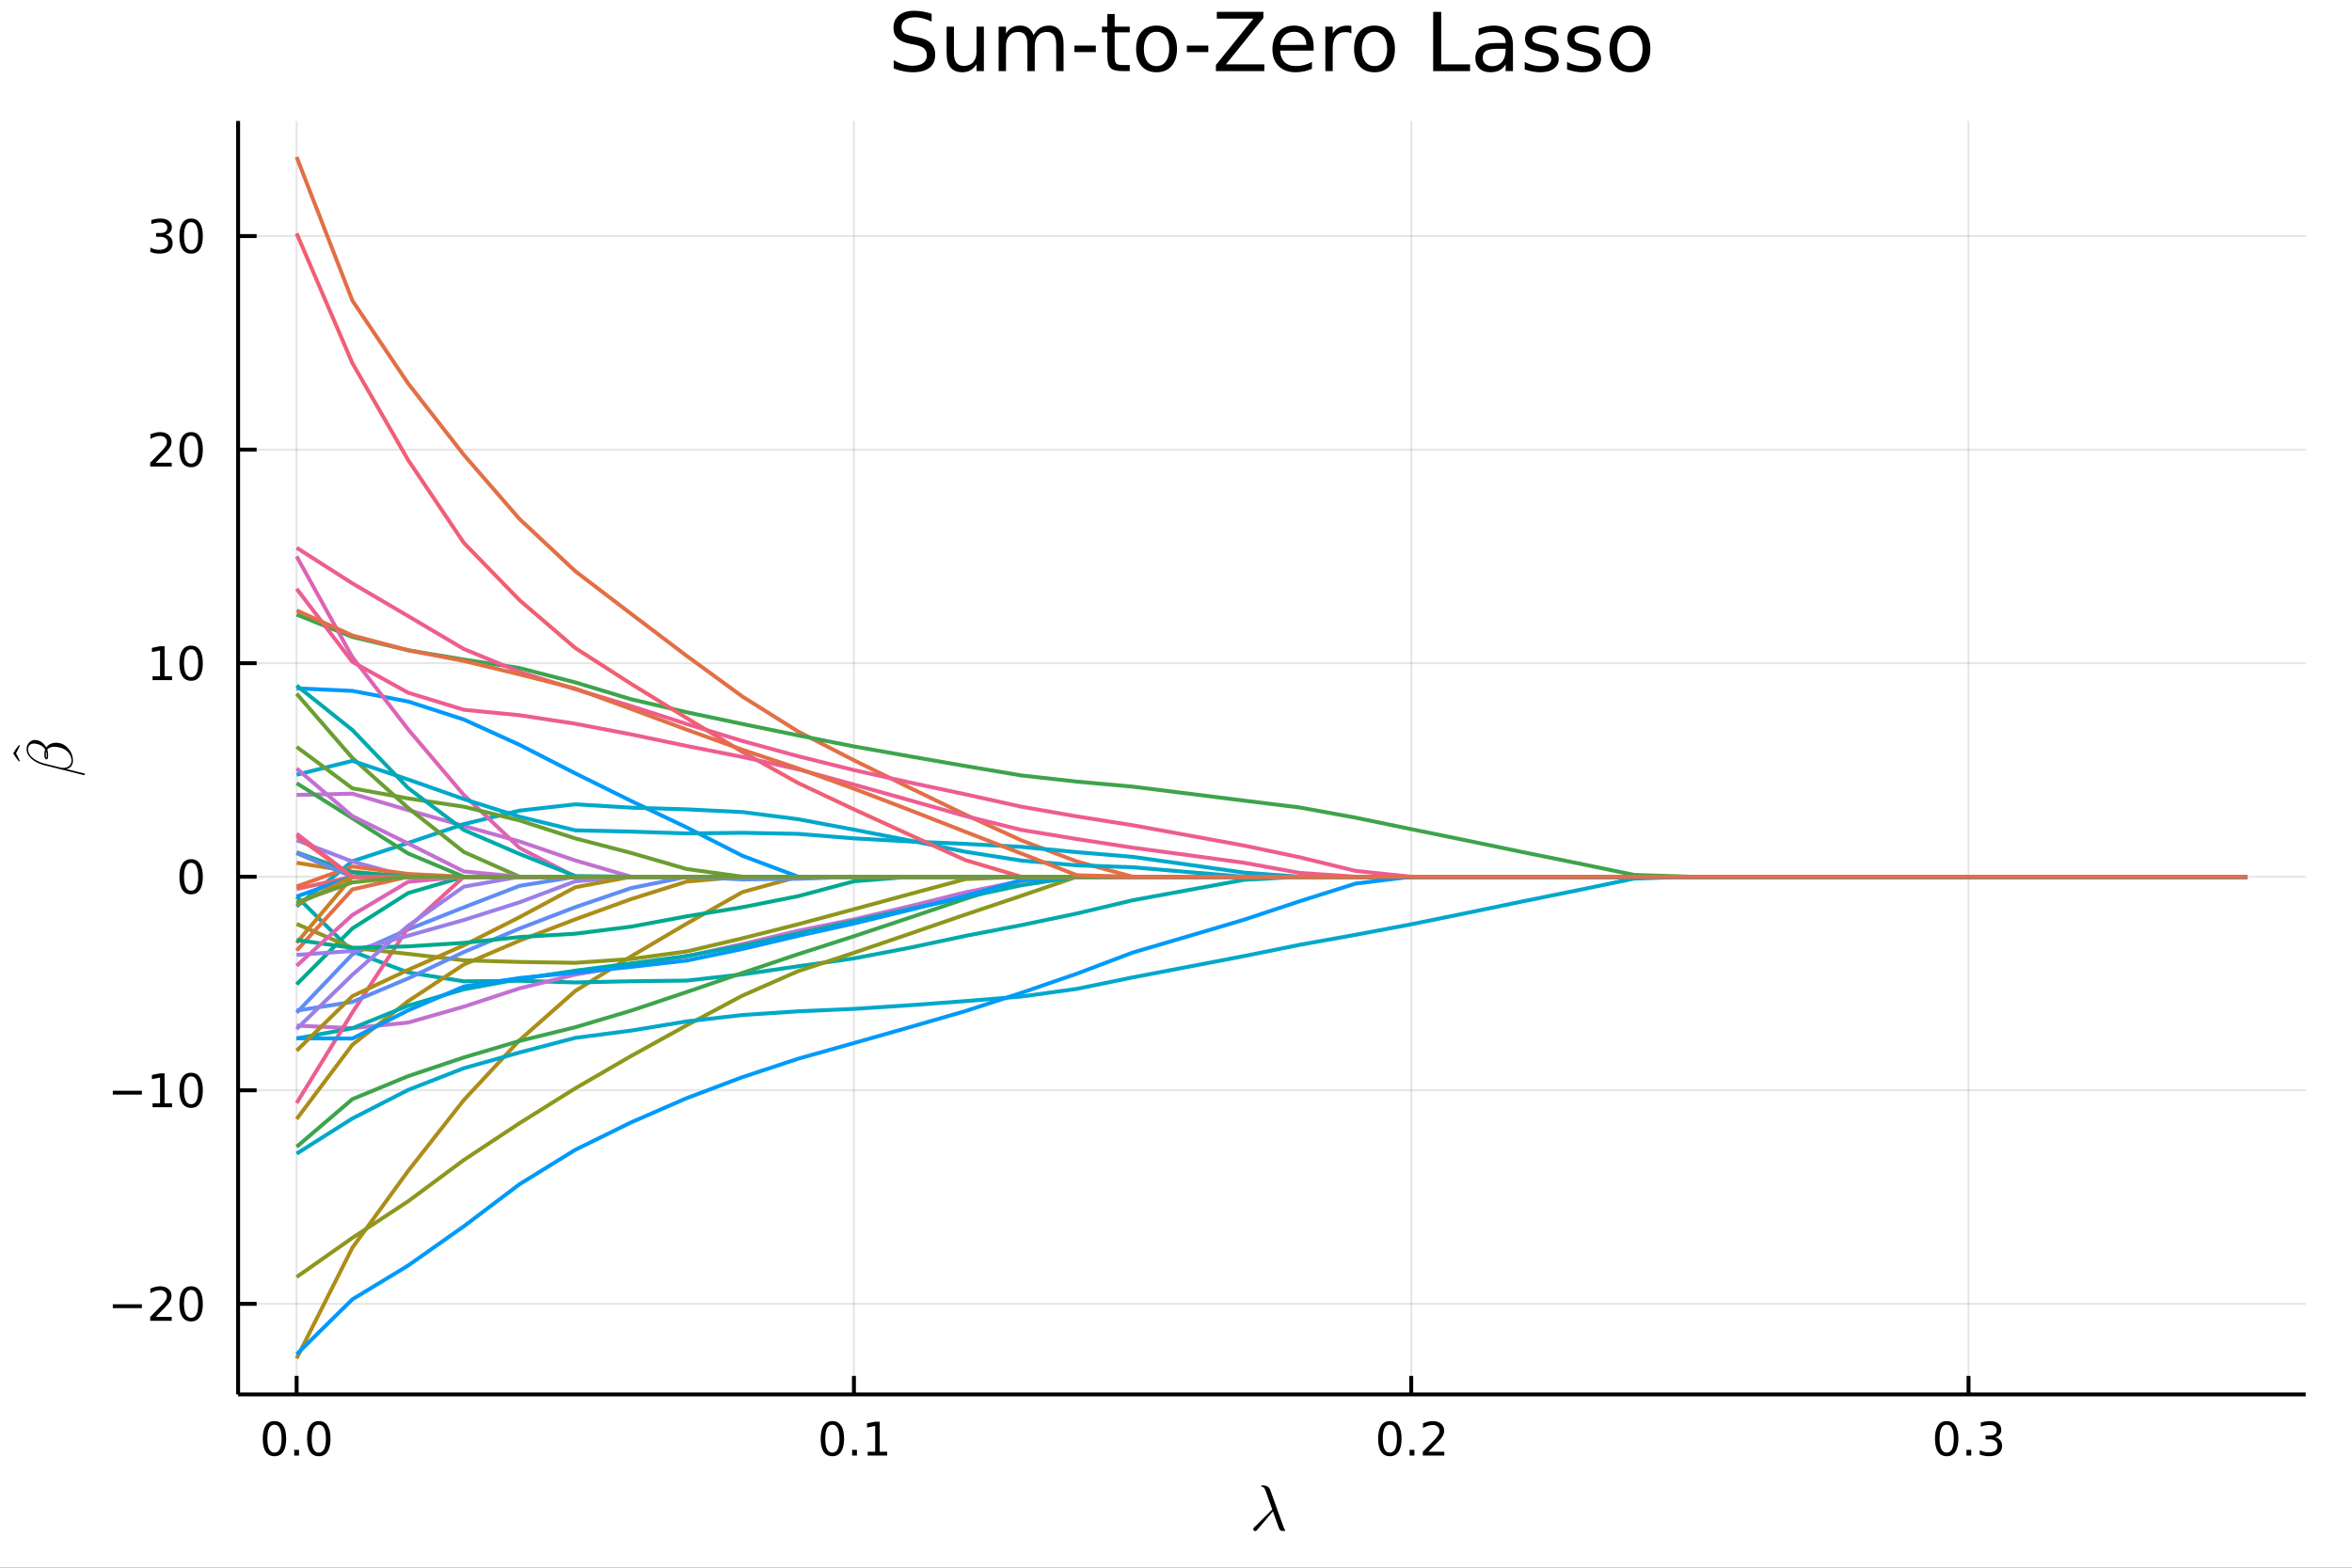 <?xml version="1.0" encoding="utf-8"?>
<svg xmlns="http://www.w3.org/2000/svg" xmlns:xlink="http://www.w3.org/1999/xlink" width="600" height="400" viewBox="0 0 2400 1600">
<rect x="0" y="0" width="2400" height="1600" fill="#333333" stroke="none"/>
<defs>
  <clipPath id="clip050">
    <rect x="0" y="0" width="2400" height="1600"/>
  </clipPath>
</defs>
<path clip-path="url(#clip050)" d="
M0 1600 L2400 1600 L2400 0 L0 0  Z
  " fill="#ffffff" fill-rule="evenodd" fill-opacity="1"/>
<defs>
  <clipPath id="clip051">
    <rect x="480" y="0" width="1681" height="1600"/>
  </clipPath>
</defs>
<path clip-path="url(#clip050)" d="
M242.973 1423.18 L2352.76 1423.18 L2352.76 123.472 L242.973 123.472  Z
  " fill="#ffffff" fill-rule="evenodd" fill-opacity="1"/>
<defs>
  <clipPath id="clip052">
    <rect x="242" y="123" width="2111" height="1301"/>
  </clipPath>
</defs>
<polyline clip-path="url(#clip052)" style="stroke:#000000; stroke-linecap:butt; stroke-linejoin:round; stroke-width:2; stroke-opacity:0.1; fill:none" points="
  302.683,1423.18 302.683,123.472 
  "/>
<polyline clip-path="url(#clip052)" style="stroke:#000000; stroke-linecap:butt; stroke-linejoin:round; stroke-width:2; stroke-opacity:0.1; fill:none" points="
  871.358,1423.18 871.358,123.472 
  "/>
<polyline clip-path="url(#clip052)" style="stroke:#000000; stroke-linecap:butt; stroke-linejoin:round; stroke-width:2; stroke-opacity:0.1; fill:none" points="
  1440.03,1423.18 1440.03,123.472 
  "/>
<polyline clip-path="url(#clip052)" style="stroke:#000000; stroke-linecap:butt; stroke-linejoin:round; stroke-width:2; stroke-opacity:0.1; fill:none" points="
  2008.71,1423.18 2008.71,123.472 
  "/>
<polyline clip-path="url(#clip050)" style="stroke:#000000; stroke-linecap:butt; stroke-linejoin:round; stroke-width:4; stroke-opacity:1; fill:none" points="
  242.973,1423.18 2352.76,1423.18 
  "/>
<polyline clip-path="url(#clip050)" style="stroke:#000000; stroke-linecap:butt; stroke-linejoin:round; stroke-width:4; stroke-opacity:1; fill:none" points="
  302.683,1423.18 302.683,1404.28 
  "/>
<polyline clip-path="url(#clip050)" style="stroke:#000000; stroke-linecap:butt; stroke-linejoin:round; stroke-width:4; stroke-opacity:1; fill:none" points="
  871.358,1423.18 871.358,1404.28 
  "/>
<polyline clip-path="url(#clip050)" style="stroke:#000000; stroke-linecap:butt; stroke-linejoin:round; stroke-width:4; stroke-opacity:1; fill:none" points="
  1440.03,1423.18 1440.03,1404.28 
  "/>
<polyline clip-path="url(#clip050)" style="stroke:#000000; stroke-linecap:butt; stroke-linejoin:round; stroke-width:4; stroke-opacity:1; fill:none" points="
  2008.71,1423.18 2008.71,1404.28 
  "/>
<path clip-path="url(#clip050)" d="M280.068 1454.1 Q276.457 1454.1 274.628 1457.66 Q272.822 1461.2 272.822 1468.33 Q272.822 1475.44 274.628 1479.01 Q276.457 1482.55 280.068 1482.55 Q283.702 1482.55 285.508 1479.01 Q287.336 1475.44 287.336 1468.33 Q287.336 1461.2 285.508 1457.66 Q283.702 1454.1 280.068 1454.1 M280.068 1450.39 Q285.878 1450.39 288.934 1455 Q292.012 1459.58 292.012 1468.33 Q292.012 1477.06 288.934 1481.67 Q285.878 1486.25 280.068 1486.25 Q274.258 1486.25 271.179 1481.67 Q268.123 1477.06 268.123 1468.33 Q268.123 1459.58 271.179 1455 Q274.258 1450.39 280.068 1450.39 Z" fill="#000000" fill-rule="evenodd" fill-opacity="1" /><path clip-path="url(#clip050)" d="M300.23 1479.7 L305.114 1479.7 L305.114 1485.58 L300.23 1485.58 L300.23 1479.7 Z" fill="#000000" fill-rule="evenodd" fill-opacity="1" /><path clip-path="url(#clip050)" d="M325.299 1454.1 Q321.688 1454.1 319.859 1457.66 Q318.054 1461.2 318.054 1468.33 Q318.054 1475.44 319.859 1479.01 Q321.688 1482.55 325.299 1482.55 Q328.933 1482.55 330.739 1479.01 Q332.568 1475.44 332.568 1468.33 Q332.568 1461.2 330.739 1457.66 Q328.933 1454.1 325.299 1454.1 M325.299 1450.39 Q331.109 1450.39 334.165 1455 Q337.243 1459.58 337.243 1468.33 Q337.243 1477.06 334.165 1481.67 Q331.109 1486.25 325.299 1486.25 Q319.489 1486.25 316.41 1481.67 Q313.355 1477.06 313.355 1468.33 Q313.355 1459.58 316.41 1455 Q319.489 1450.39 325.299 1450.39 Z" fill="#000000" fill-rule="evenodd" fill-opacity="1" /><path clip-path="url(#clip050)" d="M849.356 1454.1 Q845.745 1454.1 843.916 1457.66 Q842.111 1461.2 842.111 1468.33 Q842.111 1475.44 843.916 1479.01 Q845.745 1482.55 849.356 1482.55 Q852.99 1482.55 854.796 1479.01 Q856.624 1475.44 856.624 1468.33 Q856.624 1461.2 854.796 1457.66 Q852.99 1454.1 849.356 1454.1 M849.356 1450.39 Q855.166 1450.39 858.222 1455 Q861.3 1459.58 861.3 1468.33 Q861.3 1477.06 858.222 1481.67 Q855.166 1486.25 849.356 1486.25 Q843.546 1486.25 840.467 1481.67 Q837.412 1477.06 837.412 1468.33 Q837.412 1459.58 840.467 1455 Q843.546 1450.39 849.356 1450.39 Z" fill="#000000" fill-rule="evenodd" fill-opacity="1" /><path clip-path="url(#clip050)" d="M869.518 1479.7 L874.402 1479.7 L874.402 1485.58 L869.518 1485.58 L869.518 1479.7 Z" fill="#000000" fill-rule="evenodd" fill-opacity="1" /><path clip-path="url(#clip050)" d="M885.397 1481.64 L893.036 1481.64 L893.036 1455.28 L884.726 1456.95 L884.726 1452.69 L892.99 1451.02 L897.666 1451.02 L897.666 1481.64 L905.305 1481.64 L905.305 1485.58 L885.397 1485.58 L885.397 1481.64 Z" fill="#000000" fill-rule="evenodd" fill-opacity="1" /><path clip-path="url(#clip050)" d="M1418.22 1454.1 Q1414.6 1454.1 1412.78 1457.66 Q1410.97 1461.2 1410.97 1468.33 Q1410.97 1475.44 1412.78 1479.01 Q1414.6 1482.55 1418.22 1482.55 Q1421.85 1482.55 1423.66 1479.01 Q1425.48 1475.44 1425.48 1468.33 Q1425.48 1461.2 1423.66 1457.66 Q1421.85 1454.1 1418.22 1454.1 M1418.22 1450.39 Q1424.03 1450.39 1427.08 1455 Q1430.16 1459.58 1430.16 1468.33 Q1430.16 1477.06 1427.08 1481.67 Q1424.03 1486.25 1418.22 1486.25 Q1412.41 1486.25 1409.33 1481.67 Q1406.27 1477.06 1406.27 1468.33 Q1406.27 1459.58 1409.33 1455 Q1412.41 1450.39 1418.22 1450.39 Z" fill="#000000" fill-rule="evenodd" fill-opacity="1" /><path clip-path="url(#clip050)" d="M1438.38 1479.7 L1443.26 1479.7 L1443.26 1485.58 L1438.38 1485.58 L1438.38 1479.7 Z" fill="#000000" fill-rule="evenodd" fill-opacity="1" /><path clip-path="url(#clip050)" d="M1457.47 1481.64 L1473.79 1481.64 L1473.79 1485.58 L1451.85 1485.58 L1451.85 1481.64 Q1454.51 1478.89 1459.1 1474.26 Q1463.7 1469.61 1464.88 1468.27 Q1467.13 1465.74 1468.01 1464.01 Q1468.91 1462.25 1468.91 1460.56 Q1468.91 1457.8 1466.97 1456.07 Q1465.04 1454.33 1461.94 1454.33 Q1459.74 1454.33 1457.29 1455.09 Q1454.86 1455.86 1452.08 1457.41 L1452.08 1452.69 Q1454.91 1451.55 1457.36 1450.97 Q1459.81 1450.39 1461.85 1450.39 Q1467.22 1450.39 1470.41 1453.08 Q1473.61 1455.77 1473.61 1460.26 Q1473.61 1462.39 1472.8 1464.31 Q1472.01 1466.2 1469.91 1468.8 Q1469.33 1469.47 1466.22 1472.69 Q1463.12 1475.88 1457.47 1481.64 Z" fill="#000000" fill-rule="evenodd" fill-opacity="1" /><path clip-path="url(#clip050)" d="M1986.42 1454.1 Q1982.81 1454.1 1980.98 1457.66 Q1979.17 1461.2 1979.17 1468.33 Q1979.17 1475.44 1980.98 1479.01 Q1982.81 1482.55 1986.42 1482.55 Q1990.05 1482.55 1991.86 1479.01 Q1993.68 1475.44 1993.68 1468.33 Q1993.68 1461.2 1991.86 1457.66 Q1990.05 1454.1 1986.42 1454.1 M1986.42 1450.39 Q1992.23 1450.39 1995.28 1455 Q1998.36 1459.58 1998.36 1468.33 Q1998.36 1477.06 1995.28 1481.67 Q1992.23 1486.25 1986.42 1486.25 Q1980.61 1486.25 1977.53 1481.67 Q1974.47 1477.06 1974.47 1468.33 Q1974.47 1459.58 1977.53 1455 Q1980.61 1450.39 1986.42 1450.39 Z" fill="#000000" fill-rule="evenodd" fill-opacity="1" /><path clip-path="url(#clip050)" d="M2006.58 1479.7 L2011.46 1479.7 L2011.46 1485.58 L2006.58 1485.58 L2006.58 1479.7 Z" fill="#000000" fill-rule="evenodd" fill-opacity="1" /><path clip-path="url(#clip050)" d="M2035.81 1466.95 Q2039.17 1467.66 2041.05 1469.93 Q2042.94 1472.2 2042.94 1475.53 Q2042.94 1480.65 2039.43 1483.45 Q2035.91 1486.25 2029.43 1486.25 Q2027.25 1486.25 2024.93 1485.81 Q2022.64 1485.39 2020.19 1484.54 L2020.19 1480.02 Q2022.13 1481.16 2024.45 1481.74 Q2026.76 1482.32 2029.29 1482.32 Q2033.68 1482.32 2035.98 1480.58 Q2038.29 1478.84 2038.29 1475.53 Q2038.29 1472.48 2036.14 1470.77 Q2034.01 1469.03 2030.19 1469.03 L2026.16 1469.03 L2026.16 1465.19 L2030.37 1465.19 Q2033.82 1465.19 2035.65 1463.82 Q2037.48 1462.43 2037.48 1459.84 Q2037.48 1457.18 2035.58 1455.77 Q2033.71 1454.33 2030.19 1454.33 Q2028.27 1454.33 2026.07 1454.75 Q2023.87 1455.16 2021.23 1456.04 L2021.23 1451.88 Q2023.89 1451.14 2026.21 1450.77 Q2028.55 1450.39 2030.61 1450.39 Q2035.93 1450.39 2039.03 1452.83 Q2042.13 1455.23 2042.13 1459.35 Q2042.13 1462.22 2040.49 1464.21 Q2038.85 1466.18 2035.81 1466.95 Z" fill="#000000" fill-rule="evenodd" fill-opacity="1" /><path clip-path="url(#clip050)" d="M1311.46 1561.83 Q1311.46 1562.44 1310.75 1562.51 L1309.3 1562.51 Q1307.82 1562.51 1307.18 1562.28 Q1306.53 1562.06 1305.79 1561.03 Q1305.34 1560.38 1304.22 1557.39 Q1303.12 1554.36 1301.51 1549.79 Q1299.93 1545.21 1298.87 1542.51 L1282.99 1561.25 Q1281.9 1562.64 1280.8 1562.64 Q1280 1562.64 1279.42 1562.09 Q1278.84 1561.54 1278.84 1560.7 Q1278.84 1560.09 1279.06 1559.74 Q1279.32 1559.38 1280 1558.67 L1298.22 1540.61 L1291.82 1522.67 Q1290.59 1519.35 1289.88 1518.51 Q1289.21 1517.68 1287.53 1517.39 Q1286.92 1517.23 1286.92 1516.71 Q1286.92 1516 1288.11 1516 Q1294.49 1516 1296.16 1520.67 L1309.63 1558.19 Q1310.37 1560.35 1311.14 1561.25 Q1311.46 1561.67 1311.46 1561.83 Z" fill="#000000" fill-rule="evenodd" fill-opacity="1" /><polyline clip-path="url(#clip052)" style="stroke:#000000; stroke-linecap:butt; stroke-linejoin:round; stroke-width:2; stroke-opacity:0.1; fill:none" points="
  242.973,1330.72 2352.76,1330.72 
  "/>
<polyline clip-path="url(#clip052)" style="stroke:#000000; stroke-linecap:butt; stroke-linejoin:round; stroke-width:2; stroke-opacity:0.1; fill:none" points="
  242.973,1112.77 2352.76,1112.77 
  "/>
<polyline clip-path="url(#clip052)" style="stroke:#000000; stroke-linecap:butt; stroke-linejoin:round; stroke-width:2; stroke-opacity:0.1; fill:none" points="
  242.973,894.811 2352.76,894.811 
  "/>
<polyline clip-path="url(#clip052)" style="stroke:#000000; stroke-linecap:butt; stroke-linejoin:round; stroke-width:2; stroke-opacity:0.1; fill:none" points="
  242.973,676.855 2352.76,676.855 
  "/>
<polyline clip-path="url(#clip052)" style="stroke:#000000; stroke-linecap:butt; stroke-linejoin:round; stroke-width:2; stroke-opacity:0.1; fill:none" points="
  242.973,458.899 2352.76,458.899 
  "/>
<polyline clip-path="url(#clip052)" style="stroke:#000000; stroke-linecap:butt; stroke-linejoin:round; stroke-width:2; stroke-opacity:0.1; fill:none" points="
  242.973,240.942 2352.76,240.942 
  "/>
<polyline clip-path="url(#clip050)" style="stroke:#000000; stroke-linecap:butt; stroke-linejoin:round; stroke-width:4; stroke-opacity:1; fill:none" points="
  242.973,1423.18 242.973,123.472 
  "/>
<polyline clip-path="url(#clip050)" style="stroke:#000000; stroke-linecap:butt; stroke-linejoin:round; stroke-width:4; stroke-opacity:1; fill:none" points="
  242.973,1330.72 261.87,1330.72 
  "/>
<polyline clip-path="url(#clip050)" style="stroke:#000000; stroke-linecap:butt; stroke-linejoin:round; stroke-width:4; stroke-opacity:1; fill:none" points="
  242.973,1112.77 261.87,1112.77 
  "/>
<polyline clip-path="url(#clip050)" style="stroke:#000000; stroke-linecap:butt; stroke-linejoin:round; stroke-width:4; stroke-opacity:1; fill:none" points="
  242.973,894.811 261.87,894.811 
  "/>
<polyline clip-path="url(#clip050)" style="stroke:#000000; stroke-linecap:butt; stroke-linejoin:round; stroke-width:4; stroke-opacity:1; fill:none" points="
  242.973,676.855 261.87,676.855 
  "/>
<polyline clip-path="url(#clip050)" style="stroke:#000000; stroke-linecap:butt; stroke-linejoin:round; stroke-width:4; stroke-opacity:1; fill:none" points="
  242.973,458.899 261.87,458.899 
  "/>
<polyline clip-path="url(#clip050)" style="stroke:#000000; stroke-linecap:butt; stroke-linejoin:round; stroke-width:4; stroke-opacity:1; fill:none" points="
  242.973,240.942 261.87,240.942 
  "/>
<path clip-path="url(#clip050)" d="M115.098 1331.17 L144.774 1331.17 L144.774 1335.11 L115.098 1335.11 L115.098 1331.17 Z" fill="#000000" fill-rule="evenodd" fill-opacity="1" /><path clip-path="url(#clip050)" d="M158.894 1344.07 L175.213 1344.07 L175.213 1348 L153.269 1348 L153.269 1344.07 Q155.931 1341.31 160.514 1336.68 Q165.121 1332.03 166.302 1330.69 Q168.547 1328.17 169.426 1326.43 Q170.329 1324.67 170.329 1322.98 Q170.329 1320.23 168.385 1318.49 Q166.464 1316.75 163.362 1316.75 Q161.163 1316.75 158.709 1317.52 Q156.278 1318.28 153.501 1319.83 L153.501 1315.11 Q156.325 1313.98 158.778 1313.4 Q161.232 1312.82 163.269 1312.82 Q168.639 1312.82 171.834 1315.5 Q175.028 1318.19 175.028 1322.68 Q175.028 1324.81 174.218 1326.73 Q173.431 1328.63 171.325 1331.22 Q170.746 1331.89 167.644 1335.11 Q164.542 1338.3 158.894 1344.07 Z" fill="#000000" fill-rule="evenodd" fill-opacity="1" /><path clip-path="url(#clip050)" d="M195.028 1316.52 Q191.417 1316.52 189.588 1320.09 Q187.783 1323.63 187.783 1330.76 Q187.783 1337.86 189.588 1341.43 Q191.417 1344.97 195.028 1344.97 Q198.662 1344.97 200.468 1341.43 Q202.297 1337.86 202.297 1330.76 Q202.297 1323.63 200.468 1320.09 Q198.662 1316.52 195.028 1316.52 M195.028 1312.82 Q200.838 1312.82 203.894 1317.42 Q206.973 1322.01 206.973 1330.76 Q206.973 1339.48 203.894 1344.09 Q200.838 1348.67 195.028 1348.67 Q189.218 1348.67 186.139 1344.09 Q183.084 1339.48 183.084 1330.76 Q183.084 1322.01 186.139 1317.42 Q189.218 1312.82 195.028 1312.82 Z" fill="#000000" fill-rule="evenodd" fill-opacity="1" /><path clip-path="url(#clip050)" d="M115.098 1113.22 L144.774 1113.22 L144.774 1117.15 L115.098 1117.15 L115.098 1113.22 Z" fill="#000000" fill-rule="evenodd" fill-opacity="1" /><path clip-path="url(#clip050)" d="M155.677 1126.11 L163.315 1126.11 L163.315 1099.75 L155.005 1101.41 L155.005 1097.15 L163.269 1095.49 L167.945 1095.49 L167.945 1126.11 L175.584 1126.11 L175.584 1130.05 L155.677 1130.05 L155.677 1126.11 Z" fill="#000000" fill-rule="evenodd" fill-opacity="1" /><path clip-path="url(#clip050)" d="M195.028 1098.57 Q191.417 1098.57 189.588 1102.13 Q187.783 1105.67 187.783 1112.8 Q187.783 1119.91 189.588 1123.47 Q191.417 1127.01 195.028 1127.01 Q198.662 1127.01 200.468 1123.47 Q202.297 1119.91 202.297 1112.8 Q202.297 1105.67 200.468 1102.13 Q198.662 1098.57 195.028 1098.57 M195.028 1094.86 Q200.838 1094.86 203.894 1099.47 Q206.973 1104.05 206.973 1112.8 Q206.973 1121.53 203.894 1126.13 Q200.838 1130.72 195.028 1130.72 Q189.218 1130.72 186.139 1126.13 Q183.084 1121.53 183.084 1112.8 Q183.084 1104.05 186.139 1099.47 Q189.218 1094.86 195.028 1094.86 Z" fill="#000000" fill-rule="evenodd" fill-opacity="1" /><path clip-path="url(#clip050)" d="M195.028 880.609 Q191.417 880.609 189.588 884.174 Q187.783 887.716 187.783 894.845 Q187.783 901.952 189.588 905.517 Q191.417 909.058 195.028 909.058 Q198.662 909.058 200.468 905.517 Q202.297 901.952 202.297 894.845 Q202.297 887.716 200.468 884.174 Q198.662 880.609 195.028 880.609 M195.028 876.906 Q200.838 876.906 203.894 881.512 Q206.973 886.096 206.973 894.845 Q206.973 903.572 203.894 908.179 Q200.838 912.762 195.028 912.762 Q189.218 912.762 186.139 908.179 Q183.084 903.572 183.084 894.845 Q183.084 886.096 186.139 881.512 Q189.218 876.906 195.028 876.906 Z" fill="#000000" fill-rule="evenodd" fill-opacity="1" /><path clip-path="url(#clip050)" d="M155.677 690.199 L163.315 690.199 L163.315 663.834 L155.005 665.501 L155.005 661.241 L163.269 659.575 L167.945 659.575 L167.945 690.199 L175.584 690.199 L175.584 694.135 L155.677 694.135 L155.677 690.199 Z" fill="#000000" fill-rule="evenodd" fill-opacity="1" /><path clip-path="url(#clip050)" d="M195.028 662.653 Q191.417 662.653 189.588 666.218 Q187.783 669.76 187.783 676.889 Q187.783 683.996 189.588 687.561 Q191.417 691.102 195.028 691.102 Q198.662 691.102 200.468 687.561 Q202.297 683.996 202.297 676.889 Q202.297 669.76 200.468 666.218 Q198.662 662.653 195.028 662.653 M195.028 658.95 Q200.838 658.95 203.894 663.556 Q206.973 668.139 206.973 676.889 Q206.973 685.616 203.894 690.223 Q200.838 694.806 195.028 694.806 Q189.218 694.806 186.139 690.223 Q183.084 685.616 183.084 676.889 Q183.084 668.139 186.139 663.556 Q189.218 658.95 195.028 658.95 Z" fill="#000000" fill-rule="evenodd" fill-opacity="1" /><path clip-path="url(#clip050)" d="M158.894 472.243 L175.213 472.243 L175.213 476.179 L153.269 476.179 L153.269 472.243 Q155.931 469.489 160.514 464.859 Q165.121 460.206 166.302 458.864 Q168.547 456.341 169.426 454.605 Q170.329 452.845 170.329 451.156 Q170.329 448.401 168.385 446.665 Q166.464 444.929 163.362 444.929 Q161.163 444.929 158.709 445.693 Q156.278 446.456 153.501 448.007 L153.501 443.285 Q156.325 442.151 158.778 441.572 Q161.232 440.994 163.269 440.994 Q168.639 440.994 171.834 443.679 Q175.028 446.364 175.028 450.855 Q175.028 452.984 174.218 454.906 Q173.431 456.804 171.325 459.396 Q170.746 460.068 167.644 463.285 Q164.542 466.48 158.894 472.243 Z" fill="#000000" fill-rule="evenodd" fill-opacity="1" /><path clip-path="url(#clip050)" d="M195.028 444.697 Q191.417 444.697 189.588 448.262 Q187.783 451.804 187.783 458.933 Q187.783 466.04 189.588 469.605 Q191.417 473.146 195.028 473.146 Q198.662 473.146 200.468 469.605 Q202.297 466.04 202.297 458.933 Q202.297 451.804 200.468 448.262 Q198.662 444.697 195.028 444.697 M195.028 440.994 Q200.838 440.994 203.894 445.6 Q206.973 450.183 206.973 458.933 Q206.973 467.66 203.894 472.267 Q200.838 476.85 195.028 476.85 Q189.218 476.85 186.139 472.267 Q183.084 467.66 183.084 458.933 Q183.084 450.183 186.139 445.6 Q189.218 440.994 195.028 440.994 Z" fill="#000000" fill-rule="evenodd" fill-opacity="1" /><path clip-path="url(#clip050)" d="M169.033 239.588 Q172.389 240.306 174.264 242.574 Q176.163 244.843 176.163 248.176 Q176.163 253.292 172.644 256.093 Q169.126 258.894 162.644 258.894 Q160.468 258.894 158.153 258.454 Q155.862 258.037 153.408 257.181 L153.408 252.667 Q155.352 253.801 157.667 254.38 Q159.982 254.959 162.505 254.959 Q166.903 254.959 169.195 253.222 Q171.51 251.486 171.51 248.176 Q171.51 245.121 169.357 243.408 Q167.227 241.672 163.408 241.672 L159.38 241.672 L159.38 237.829 L163.593 237.829 Q167.042 237.829 168.871 236.463 Q170.7 235.074 170.7 232.482 Q170.7 229.82 168.801 228.408 Q166.927 226.973 163.408 226.973 Q161.487 226.973 159.288 227.389 Q157.089 227.806 154.45 228.686 L154.45 224.519 Q157.112 223.778 159.427 223.408 Q161.764 223.037 163.825 223.037 Q169.149 223.037 172.251 225.468 Q175.352 227.875 175.352 231.996 Q175.352 234.866 173.709 236.857 Q172.065 238.824 169.033 239.588 Z" fill="#000000" fill-rule="evenodd" fill-opacity="1" /><path clip-path="url(#clip050)" d="M195.028 226.741 Q191.417 226.741 189.588 230.306 Q187.783 233.848 187.783 240.977 Q187.783 248.084 189.588 251.648 Q191.417 255.19 195.028 255.19 Q198.662 255.19 200.468 251.648 Q202.297 248.084 202.297 240.977 Q202.297 233.848 200.468 230.306 Q198.662 226.741 195.028 226.741 M195.028 223.037 Q200.838 223.037 203.894 227.644 Q206.973 232.227 206.973 240.977 Q206.973 249.704 203.894 254.31 Q200.838 258.894 195.028 258.894 Q189.218 258.894 186.139 254.31 Q183.084 249.704 183.084 240.977 Q183.084 232.227 186.139 227.644 Q189.218 223.037 195.028 223.037 Z" fill="#000000" fill-rule="evenodd" fill-opacity="1" /><path clip-path="url(#clip050)" d="M19.349 760.419 L20.273 760.983 Q18.763 764.477 16.351 768.828 Q18.763 773.179 20.273 776.674 L19.349 777.215 Q16.035 773.405 13.487 768.828 Q16.057 764.207 19.349 760.419 Z" fill="#000000" fill-rule="evenodd" fill-opacity="1" /><path clip-path="url(#clip050)" d="M35.821 755.198 Q36.659 755.198 38.269 755.552 Q42.81 756.679 45.934 760.898 Q46.514 761.607 47.255 762.863 Q48.253 761.349 50.089 760.029 Q53.116 758.064 57.206 758.064 Q59.106 758.064 61.425 758.579 Q66.803 760.029 70.668 765.117 Q74.436 770.238 74.436 776.325 Q74.436 779.61 72.697 781.864 Q70.926 784.086 67.963 784.956 L86.03 789.433 Q86.481 789.529 86.481 790.109 L86.481 790.431 Q86.481 791.107 85.708 791.107 L45.129 780.93 Q42.391 780.254 39.815 779.159 Q37.239 778.064 34.92 776.55 Q32.601 775.004 30.894 773.233 Q29.155 771.462 28.156 769.272 Q27.126 767.082 27.126 764.763 Q27.126 759.9 30.443 757.13 Q32.794 755.198 35.821 755.198 M34.662 758.901 Q32.665 758.901 31.28 759.707 Q28.64 761.349 28.64 764.827 Q28.64 766.921 29.606 768.917 Q30.54 770.882 32.15 772.46 Q33.76 774.038 35.95 775.391 Q38.14 776.743 40.523 777.742 Q42.874 778.708 45.451 779.352 L61.425 783.313 Q63.132 783.7 64.646 783.7 Q68.253 783.7 70.604 781.703 Q72.955 779.706 72.955 776.26 Q72.955 771.687 69.541 767.758 Q66.481 764.344 61.103 762.927 Q57.721 762.122 55.37 762.122 Q52.794 762.122 50.797 763.056 Q49.187 763.732 48.221 765.053 Q49.09 767.5 49.09 769.98 Q49.09 771.172 49.058 771.816 Q49.026 772.428 48.897 773.33 Q48.768 774.199 48.414 774.618 Q48.06 775.004 47.512 775.004 Q47.19 775.004 47.061 774.94 Q46.546 774.811 46.192 774.392 Q45.837 773.974 45.676 773.491 Q45.483 773.008 45.387 772.202 Q45.29 771.365 45.29 770.818 Q45.258 770.27 45.258 769.336 Q45.258 767.146 46.127 764.924 Q45.676 764.087 44.871 763.185 Q42.198 760.318 37.947 759.352 Q36.369 758.901 34.662 758.901 M47.126 767.017 Q46.771 768.37 46.771 769.4 Q46.771 773.169 47.383 773.362 Q47.448 773.362 47.512 773.233 Q47.544 773.104 47.577 772.814 Q47.577 772.492 47.609 772.235 Q47.641 771.945 47.641 771.462 Q47.641 770.979 47.641 770.721 Q47.641 770.431 47.641 769.916 Q47.641 768.628 47.126 767.017 Z" fill="#000000" fill-rule="evenodd" fill-opacity="1" /><path clip-path="url(#clip050)" d="M950.641 14.081 L950.641 22.061 Q945.982 19.833 941.851 18.739 Q937.719 17.646 933.87 17.646 Q927.186 17.646 923.54 20.238 Q919.935 22.831 919.935 27.611 Q919.935 31.621 922.325 33.687 Q924.756 35.713 931.48 36.969 L936.422 37.981 Q945.577 39.723 949.912 44.139 Q954.287 48.514 954.287 55.886 Q954.287 64.677 948.372 69.214 Q942.499 73.751 931.116 73.751 Q926.822 73.751 921.961 72.778 Q917.14 71.806 911.955 69.902 L911.955 61.477 Q916.937 64.272 921.718 65.689 Q926.498 67.107 931.116 67.107 Q938.124 67.107 941.932 64.353 Q945.739 61.598 945.739 56.494 Q945.739 52.038 942.985 49.526 Q940.271 47.015 934.032 45.759 L929.05 44.787 Q919.895 42.964 915.803 39.075 Q911.712 35.186 911.712 28.259 Q911.712 20.238 917.343 15.62 Q923.014 11.002 932.939 11.002 Q937.192 11.002 941.607 11.772 Q946.023 12.542 950.641 14.081 Z" fill="#000000" fill-rule="evenodd" fill-opacity="1" /><path clip-path="url(#clip050)" d="M965.953 54.671 L965.953 27.206 L973.407 27.206 L973.407 54.387 Q973.407 60.828 975.919 64.069 Q978.43 67.269 983.453 67.269 Q989.489 67.269 992.973 63.421 Q996.497 59.573 996.497 52.929 L996.497 27.206 L1003.95 27.206 L1003.95 72.576 L996.497 72.576 L996.497 65.608 Q993.783 69.74 990.178 71.766 Q986.613 73.751 981.873 73.751 Q974.055 73.751 970.004 68.89 Q965.953 64.029 965.953 54.671 M984.709 26.112 L984.709 26.112 Z" fill="#000000" fill-rule="evenodd" fill-opacity="1" /><path clip-path="url(#clip050)" d="M1054.63 35.915 Q1057.42 30.892 1061.31 28.502 Q1065.2 26.112 1070.47 26.112 Q1077.56 26.112 1081.4 31.095 Q1085.25 36.037 1085.25 45.192 L1085.25 72.576 L1077.76 72.576 L1077.76 45.435 Q1077.76 38.913 1075.45 35.753 Q1073.14 32.594 1068.4 32.594 Q1062.61 32.594 1059.25 36.442 Q1055.88 40.29 1055.88 46.934 L1055.88 72.576 L1048.39 72.576 L1048.39 45.435 Q1048.39 38.873 1046.08 35.753 Q1043.77 32.594 1038.95 32.594 Q1033.24 32.594 1029.88 36.482 Q1026.51 40.331 1026.51 46.934 L1026.51 72.576 L1019.02 72.576 L1019.02 27.206 L1026.51 27.206 L1026.51 34.254 Q1029.07 30.082 1032.63 28.097 Q1036.2 26.112 1041.1 26.112 Q1046.04 26.112 1049.48 28.624 Q1052.97 31.135 1054.63 35.915 Z" fill="#000000" fill-rule="evenodd" fill-opacity="1" /><path clip-path="url(#clip050)" d="M1096.35 46.529 L1118.19 46.529 L1118.19 53.172 L1096.35 53.172 L1096.35 46.529 Z" fill="#000000" fill-rule="evenodd" fill-opacity="1" /><path clip-path="url(#clip050)" d="M1137.43 14.324 L1137.43 27.206 L1152.78 27.206 L1152.78 32.999 L1137.43 32.999 L1137.43 57.628 Q1137.43 63.178 1138.93 64.758 Q1140.47 66.338 1145.12 66.338 L1152.78 66.338 L1152.78 72.576 L1145.12 72.576 Q1136.5 72.576 1133.22 69.376 Q1129.93 66.135 1129.93 57.628 L1129.93 32.999 L1124.47 32.999 L1124.47 27.206 L1129.93 27.206 L1129.93 14.324 L1137.43 14.324 Z" fill="#000000" fill-rule="evenodd" fill-opacity="1" /><path clip-path="url(#clip050)" d="M1180.17 32.431 Q1174.17 32.431 1170.69 37.131 Q1167.2 41.789 1167.2 49.931 Q1167.2 58.074 1170.65 62.773 Q1174.13 67.431 1180.17 67.431 Q1186.12 67.431 1189.6 62.732 Q1193.09 58.033 1193.09 49.931 Q1193.09 41.87 1189.6 37.171 Q1186.12 32.431 1180.17 32.431 M1180.17 26.112 Q1189.89 26.112 1195.44 32.431 Q1200.99 38.751 1200.99 49.931 Q1200.99 61.071 1195.44 67.431 Q1189.89 73.751 1180.17 73.751 Q1170.4 73.751 1164.85 67.431 Q1159.34 61.071 1159.34 49.931 Q1159.34 38.751 1164.85 32.431 Q1170.4 26.112 1180.17 26.112 Z" fill="#000000" fill-rule="evenodd" fill-opacity="1" /><path clip-path="url(#clip050)" d="M1211.11 46.529 L1232.95 46.529 L1232.95 53.172 L1211.11 53.172 L1211.11 46.529 Z" fill="#000000" fill-rule="evenodd" fill-opacity="1" /><path clip-path="url(#clip050)" d="M1241.66 12.096 L1289.18 12.096 L1289.18 18.334 L1250.93 65.689 L1290.11 65.689 L1290.11 72.576 L1240.73 72.576 L1240.73 66.338 L1278.97 18.983 L1241.66 18.983 L1241.66 12.096 Z" fill="#000000" fill-rule="evenodd" fill-opacity="1" /><path clip-path="url(#clip050)" d="M1340.46 48.028 L1340.46 51.673 L1306.19 51.673 Q1306.67 59.37 1310.81 63.421 Q1314.98 67.431 1322.39 67.431 Q1326.69 67.431 1330.7 66.378 Q1334.75 65.325 1338.72 63.218 L1338.72 70.267 Q1334.71 71.968 1330.49 72.86 Q1326.28 73.751 1321.95 73.751 Q1311.09 73.751 1304.73 67.431 Q1298.41 61.112 1298.41 50.337 Q1298.41 39.197 1304.41 32.675 Q1310.44 26.112 1320.65 26.112 Q1329.81 26.112 1335.11 32.026 Q1340.46 37.9 1340.46 48.028 M1333.01 45.84 Q1332.92 39.723 1329.56 36.077 Q1326.24 32.431 1320.73 32.431 Q1314.49 32.431 1310.73 35.956 Q1307 39.48 1306.43 45.88 L1333.01 45.84 Z" fill="#000000" fill-rule="evenodd" fill-opacity="1" /><path clip-path="url(#clip050)" d="M1378.98 34.173 Q1377.73 33.444 1376.23 33.12 Q1374.77 32.756 1372.99 32.756 Q1366.67 32.756 1363.27 36.888 Q1359.9 40.979 1359.9 48.676 L1359.9 72.576 L1352.41 72.576 L1352.41 27.206 L1359.9 27.206 L1359.9 34.254 Q1362.25 30.122 1366.02 28.138 Q1369.79 26.112 1375.18 26.112 Q1375.95 26.112 1376.88 26.234 Q1377.81 26.315 1378.94 26.517 L1378.98 34.173 Z" fill="#000000" fill-rule="evenodd" fill-opacity="1" /><path clip-path="url(#clip050)" d="M1402.56 32.431 Q1396.56 32.431 1393.08 37.131 Q1389.6 41.789 1389.6 49.931 Q1389.6 58.074 1393.04 62.773 Q1396.52 67.431 1402.56 67.431 Q1408.51 67.431 1412 62.732 Q1415.48 58.033 1415.48 49.931 Q1415.48 41.87 1412 37.171 Q1408.51 32.431 1402.56 32.431 M1402.56 26.112 Q1412.28 26.112 1417.83 32.431 Q1423.38 38.751 1423.38 49.931 Q1423.38 61.071 1417.83 67.431 Q1412.28 73.751 1402.56 73.751 Q1392.8 73.751 1387.25 67.431 Q1381.74 61.071 1381.74 49.931 Q1381.74 38.751 1387.25 32.431 Q1392.8 26.112 1402.56 26.112 Z" fill="#000000" fill-rule="evenodd" fill-opacity="1" /><path clip-path="url(#clip050)" d="M1462.43 12.096 L1470.62 12.096 L1470.62 65.689 L1500.07 65.689 L1500.07 72.576 L1462.43 72.576 L1462.43 12.096 Z" fill="#000000" fill-rule="evenodd" fill-opacity="1" /><path clip-path="url(#clip050)" d="M1528.95 49.769 Q1519.91 49.769 1516.43 51.835 Q1512.95 53.901 1512.95 58.884 Q1512.95 62.854 1515.54 65.203 Q1518.17 67.512 1522.67 67.512 Q1528.87 67.512 1532.59 63.137 Q1536.36 58.722 1536.36 51.43 L1536.36 49.769 L1528.95 49.769 M1543.81 46.691 L1543.81 72.576 L1536.36 72.576 L1536.36 65.689 Q1533.81 69.821 1530 71.806 Q1526.19 73.751 1520.68 73.751 Q1513.72 73.751 1509.58 69.862 Q1505.49 65.933 1505.49 59.37 Q1505.49 51.714 1510.6 47.825 Q1515.74 43.936 1525.91 43.936 L1536.36 43.936 L1536.36 43.207 Q1536.36 38.062 1532.96 35.267 Q1529.6 32.431 1523.48 32.431 Q1519.59 32.431 1515.9 33.363 Q1512.22 34.295 1508.82 36.158 L1508.82 29.272 Q1512.91 27.692 1516.75 26.922 Q1520.6 26.112 1524.25 26.112 Q1534.09 26.112 1538.95 31.216 Q1543.81 36.32 1543.81 46.691 Z" fill="#000000" fill-rule="evenodd" fill-opacity="1" /><path clip-path="url(#clip050)" d="M1588.09 28.543 L1588.09 35.591 Q1584.93 33.971 1581.53 33.161 Q1578.13 32.35 1574.48 32.35 Q1568.93 32.35 1566.14 34.052 Q1563.38 35.753 1563.38 39.156 Q1563.38 41.749 1565.37 43.248 Q1567.35 44.706 1573.35 46.043 L1575.9 46.61 Q1583.84 48.311 1587.16 51.43 Q1590.52 54.509 1590.52 60.059 Q1590.52 66.378 1585.5 70.064 Q1580.52 73.751 1571.77 73.751 Q1568.12 73.751 1564.15 73.022 Q1560.22 72.333 1555.85 70.915 L1555.85 63.218 Q1559.98 65.365 1563.99 66.459 Q1568 67.512 1571.93 67.512 Q1577.19 67.512 1580.03 65.73 Q1582.87 63.907 1582.87 60.626 Q1582.87 57.588 1580.8 55.967 Q1578.77 54.347 1571.85 52.848 L1569.25 52.24 Q1562.33 50.782 1559.25 47.785 Q1556.17 44.746 1556.17 39.48 Q1556.17 33.08 1560.71 29.596 Q1565.24 26.112 1573.59 26.112 Q1577.72 26.112 1581.37 26.72 Q1585.01 27.327 1588.09 28.543 Z" fill="#000000" fill-rule="evenodd" fill-opacity="1" /><path clip-path="url(#clip050)" d="M1631.31 28.543 L1631.31 35.591 Q1628.15 33.971 1624.75 33.161 Q1621.35 32.35 1617.7 32.35 Q1612.15 32.35 1609.36 34.052 Q1606.6 35.753 1606.6 39.156 Q1606.6 41.749 1608.59 43.248 Q1610.57 44.706 1616.57 46.043 L1619.12 46.61 Q1627.06 48.311 1630.38 51.43 Q1633.74 54.509 1633.74 60.059 Q1633.74 66.378 1628.72 70.064 Q1623.74 73.751 1614.99 73.751 Q1611.34 73.751 1607.37 73.022 Q1603.44 72.333 1599.07 70.915 L1599.07 63.218 Q1603.2 65.365 1607.21 66.459 Q1611.22 67.512 1615.15 67.512 Q1620.42 67.512 1623.25 65.73 Q1626.09 63.907 1626.09 60.626 Q1626.09 57.588 1624.02 55.967 Q1622 54.347 1615.07 52.848 L1612.48 52.24 Q1605.55 50.782 1602.47 47.785 Q1599.39 44.746 1599.39 39.48 Q1599.39 33.08 1603.93 29.596 Q1608.47 26.112 1616.81 26.112 Q1620.94 26.112 1624.59 26.72 Q1628.24 27.327 1631.31 28.543 Z" fill="#000000" fill-rule="evenodd" fill-opacity="1" /><path clip-path="url(#clip050)" d="M1663.2 32.431 Q1657.2 32.431 1653.72 37.131 Q1650.23 41.789 1650.23 49.931 Q1650.23 58.074 1653.68 62.773 Q1657.16 67.431 1663.2 67.431 Q1669.15 67.431 1672.63 62.732 Q1676.12 58.033 1676.12 49.931 Q1676.12 41.87 1672.63 37.171 Q1669.15 32.431 1663.2 32.431 M1663.2 26.112 Q1672.92 26.112 1678.47 32.431 Q1684.02 38.751 1684.02 49.931 Q1684.02 61.071 1678.47 67.431 Q1672.92 73.751 1663.2 73.751 Q1653.43 73.751 1647.88 67.431 Q1642.37 61.071 1642.37 49.931 Q1642.37 38.751 1647.88 32.431 Q1653.43 26.112 1663.2 26.112 Z" fill="#000000" fill-rule="evenodd" fill-opacity="1" /><polyline clip-path="url(#clip052)" style="stroke:#009af9; stroke-linecap:butt; stroke-linejoin:round; stroke-width:4; stroke-opacity:1; fill:none" points="
  302.683,702.54 359.551,705.122 416.418,715.958 473.286,734.351 530.153,760.193 587.021,789.294 643.888,817.419 700.756,844.508 757.623,873.452 814.491,894.813 
  871.358,894.812 928.226,894.811 985.093,894.811 1041.96,894.811 1098.83,894.811 1155.7,894.811 1212.56,894.811 1269.43,894.811 1326.3,894.811 1383.17,894.811 
  1440.03,894.811 1496.9,894.811 1553.77,894.81 1610.64,894.81 1667.5,894.811 1724.37,894.811 1781.24,894.811 1838.11,894.811 1894.97,894.811 1951.84,894.811 
  2008.71,894.811 2065.58,894.811 2122.44,894.811 2179.31,894.811 2236.18,894.81 2293.05,894.811 
  "/>
<polyline clip-path="url(#clip052)" style="stroke:#e26f46; stroke-linecap:butt; stroke-linejoin:round; stroke-width:4; stroke-opacity:1; fill:none" points="
  302.683,160.256 359.551,306.734 416.418,391.283 473.286,464.214 530.153,529.738 587.021,582.955 643.888,626.386 700.756,669.451 757.623,710.967 814.491,746.651 
  871.358,775.954 928.226,803.975 985.093,831.461 1041.96,857.598 1098.83,879.245 1155.7,894.812 1212.56,894.811 1269.43,894.811 1326.3,894.811 1383.17,894.811 
  1440.03,894.812 1496.9,894.81 1553.77,894.81 1610.64,894.81 1667.5,894.811 1724.37,894.811 1781.24,894.811 1838.11,894.811 1894.97,894.81 1951.84,894.811 
  2008.71,894.811 2065.58,894.811 2122.44,894.811 2179.31,894.811 2236.18,894.811 2293.05,894.81 
  "/>
<polyline clip-path="url(#clip052)" style="stroke:#3da44d; stroke-linecap:butt; stroke-linejoin:round; stroke-width:4; stroke-opacity:1; fill:none" points="
  302.683,627.259 359.551,650.049 416.418,663.672 473.286,673.167 530.153,681.811 587.021,696.461 643.888,713.653 700.756,726.933 757.623,738.909 814.491,750.567 
  871.358,761.804 928.226,771.904 985.093,781.809 1041.96,791.385 1098.83,797.743 1155.7,802.859 1212.56,809.967 1269.43,817.13 1326.3,824.125 1383.17,834.517 
  1440.03,846.249 1496.9,857.883 1553.77,869.684 1610.64,881.197 1667.5,892.959 1724.37,894.811 1781.24,894.811 1838.11,894.811 1894.97,894.81 1951.84,894.807 
  2008.71,894.81 2065.58,894.811 2122.44,894.811 2179.31,894.811 2236.18,894.81 2293.05,894.81 
  "/>
<polyline clip-path="url(#clip052)" style="stroke:#c271d2; stroke-linecap:butt; stroke-linejoin:round; stroke-width:4; stroke-opacity:1; fill:none" points="
  302.683,811.307 359.551,810.038 416.418,826.793 473.286,842.981 530.153,858.808 587.021,878.183 643.888,894.811 700.756,894.811 757.623,894.811 814.491,894.813 
  871.358,894.812 928.226,894.811 985.093,894.811 1041.96,894.811 1098.83,894.811 1155.7,894.812 1212.56,894.811 1269.43,894.811 1326.3,894.811 1383.17,894.811 
  1440.03,894.812 1496.9,894.81 1553.77,894.81 1610.64,894.811 1667.5,894.811 1724.37,894.811 1781.24,894.811 1838.11,894.811 1894.97,894.811 1951.84,894.811 
  2008.71,894.811 2065.58,894.811 2122.44,894.811 2179.31,894.811 2236.18,894.811 2293.05,894.81 
  "/>
<polyline clip-path="url(#clip052)" style="stroke:#ac8d18; stroke-linecap:butt; stroke-linejoin:round; stroke-width:4; stroke-opacity:1; fill:none" points="
  302.683,1386.4 359.551,1273.43 416.418,1195.14 473.286,1122.72 530.153,1061.62 587.021,1011.38 643.888,976.139 700.756,942.636 757.623,910.435 814.491,894.811 
  871.358,894.81 928.226,894.811 985.093,894.811 1041.96,894.811 1098.83,894.811 1155.7,894.811 1212.56,894.811 1269.43,894.811 1326.3,894.811 1383.17,894.811 
  1440.03,894.811 1496.9,894.811 1553.77,894.81 1610.64,894.811 1667.5,894.811 1724.37,894.811 1781.24,894.811 1838.11,894.811 1894.97,894.811 1951.84,894.811 
  2008.71,894.811 2065.58,894.811 2122.44,894.811 2179.31,894.811 2236.18,894.811 2293.05,894.811 
  "/>
<polyline clip-path="url(#clip052)" style="stroke:#00a9ad; stroke-linecap:butt; stroke-linejoin:round; stroke-width:4; stroke-opacity:1; fill:none" points="
  302.683,915.011 359.551,971.025 416.418,992.482 473.286,1001.56 530.153,1001 587.021,1002.69 643.888,1001.48 700.756,1000.8 757.623,994.458 814.491,986.176 
  871.358,978.135 928.226,967.279 985.093,955.17 1041.96,944.237 1098.83,932.315 1155.7,918.821 1212.56,908.402 1269.43,897.953 1326.3,894.811 1383.17,894.811 
  1440.03,894.812 1496.9,894.81 1553.77,894.811 1610.64,894.811 1667.5,894.811 1724.37,894.811 1781.24,894.811 1838.11,894.811 1894.97,894.811 1951.84,894.811 
  2008.71,894.811 2065.58,894.811 2122.44,894.811 2179.31,894.811 2236.18,894.811 2293.05,894.811 
  "/>
<polyline clip-path="url(#clip052)" style="stroke:#ed5d92; stroke-linecap:butt; stroke-linejoin:round; stroke-width:4; stroke-opacity:1; fill:none" points="
  302.683,559.042 359.551,595.395 416.418,628.739 473.286,662.392 530.153,685.805 587.021,703.412 643.888,720.607 700.756,738.941 757.623,756.276 814.491,771.846 
  871.358,785.984 928.226,798.604 985.093,810.691 1041.96,823.285 1098.83,833.237 1155.7,842.247 1212.56,852.586 1269.43,863.021 1326.3,874.991 1383.17,888.859 
  1440.03,894.811 1496.9,894.811 1553.77,894.811 1610.64,894.811 1667.5,894.811 1724.37,894.811 1781.24,894.811 1838.11,894.811 1894.97,894.811 1951.84,894.811 
  2008.71,894.811 2065.58,894.811 2122.44,894.811 2179.31,894.811 2236.18,894.81 2293.05,894.81 
  "/>
<polyline clip-path="url(#clip052)" style="stroke:#c68125; stroke-linecap:butt; stroke-linejoin:round; stroke-width:4; stroke-opacity:1; fill:none" points="
  302.683,880.587 359.551,889.668 416.418,894.809 473.286,894.811 530.153,894.811 587.021,894.811 643.888,894.811 700.756,894.811 757.623,894.811 814.491,894.813 
  871.358,894.812 928.226,894.811 985.093,894.811 1041.96,894.811 1098.83,894.811 1155.7,894.811 1212.56,894.811 1269.43,894.811 1326.3,894.811 1383.17,894.811 
  1440.03,894.812 1496.9,894.811 1553.77,894.81 1610.64,894.811 1667.5,894.811 1724.37,894.811 1781.24,894.811 1838.11,894.811 1894.97,894.811 1951.84,894.811 
  2008.71,894.811 2065.58,894.811 2122.44,894.811 2179.31,894.811 2236.18,894.81 2293.05,894.811 
  "/>
<polyline clip-path="url(#clip052)" style="stroke:#00a98d; stroke-linecap:butt; stroke-linejoin:round; stroke-width:4; stroke-opacity:1; fill:none" points="
  302.683,1004.67 359.551,947.581 416.418,911.481 473.286,894.811 530.153,894.811 587.021,894.811 643.888,894.811 700.756,894.811 757.623,894.811 814.491,894.812 
  871.358,894.811 928.226,894.811 985.093,894.811 1041.96,894.811 1098.83,894.811 1155.7,894.811 1212.56,894.811 1269.43,894.811 1326.3,894.811 1383.17,894.811 
  1440.03,894.811 1496.9,894.811 1553.77,894.81 1610.64,894.81 1667.5,894.811 1724.37,894.811 1781.24,894.811 1838.11,894.811 1894.97,894.811 1951.84,894.811 
  2008.71,894.811 2065.58,894.811 2122.44,894.811 2179.31,894.811 2236.18,894.81 2293.05,894.811 
  "/>
<polyline clip-path="url(#clip052)" style="stroke:#8e971d; stroke-linecap:butt; stroke-linejoin:round; stroke-width:4; stroke-opacity:1; fill:none" points="
  302.683,1303.34 359.551,1263.42 416.418,1226.09 473.286,1183.9 530.153,1146.32 587.021,1110.76 643.888,1077.83 700.756,1046.37 757.623,1016.12 814.491,991.121 
  871.358,972.414 928.226,953.001 985.093,933.425 1041.96,914.315 1098.83,894.811 1155.7,894.811 1212.56,894.811 1269.43,894.811 1326.3,894.811 1383.17,894.811 
  1440.03,894.812 1496.9,894.811 1553.77,894.811 1610.64,894.81 1667.5,894.811 1724.37,894.811 1781.24,894.811 1838.11,894.811 1894.97,894.811 1951.84,894.811 
  2008.71,894.811 2065.58,894.811 2122.44,894.811 2179.31,894.811 2236.18,894.811 2293.05,894.812 
  "/>
<polyline clip-path="url(#clip052)" style="stroke:#00a8cb; stroke-linecap:butt; stroke-linejoin:round; stroke-width:4; stroke-opacity:1; fill:none" points="
  302.683,925.077 359.551,879.003 416.418,860.321 473.286,841.121 530.153,827.349 587.021,820.89 643.888,824.283 700.756,826.034 757.623,828.814 814.491,836.106 
  871.358,846.76 928.226,857.851 985.093,869.307 1041.96,878.288 1098.83,883.18 1155.7,885.127 1212.56,890.028 1269.43,894.811 1326.3,894.811 1383.17,894.811 
  1440.03,894.812 1496.9,894.811 1553.77,894.81 1610.64,894.81 1667.5,894.811 1724.37,894.811 1781.24,894.811 1838.11,894.811 1894.97,894.811 1951.84,894.811 
  2008.71,894.811 2065.58,894.811 2122.44,894.811 2179.31,894.811 2236.18,894.811 2293.05,894.81 
  "/>
<polyline clip-path="url(#clip052)" style="stroke:#9b7fe8; stroke-linecap:butt; stroke-linejoin:round; stroke-width:4; stroke-opacity:1; fill:none" points="
  302.683,857.477 359.551,879.266 416.418,894.81 473.286,894.811 530.153,894.81 587.021,894.81 643.888,894.811 700.756,894.811 757.623,894.811 814.491,894.813 
  871.358,894.812 928.226,894.811 985.093,894.811 1041.96,894.811 1098.83,894.811 1155.7,894.811 1212.56,894.811 1269.43,894.811 1326.3,894.811 1383.17,894.811 
  1440.03,894.811 1496.9,894.81 1553.77,894.81 1610.64,894.811 1667.5,894.811 1724.37,894.811 1781.24,894.811 1838.11,894.811 1894.97,894.811 1951.84,894.811 
  2008.71,894.811 2065.58,894.811 2122.44,894.811 2179.31,894.811 2236.18,894.811 2293.05,894.811 
  "/>
<polyline clip-path="url(#clip052)" style="stroke:#608cf6; stroke-linecap:butt; stroke-linejoin:round; stroke-width:4; stroke-opacity:1; fill:none" points="
  302.683,1033.57 359.551,973.98 416.418,948.589 473.286,926.062 530.153,904.109 587.021,894.81 643.888,894.811 700.756,894.811 757.623,894.81 814.491,894.811 
  871.358,894.811 928.226,894.811 985.093,894.811 1041.96,894.811 1098.83,894.811 1155.7,894.811 1212.56,894.811 1269.43,894.811 1326.3,894.811 1383.17,894.811 
  1440.03,894.811 1496.9,894.811 1553.77,894.811 1610.64,894.811 1667.5,894.811 1724.37,894.811 1781.24,894.811 1838.11,894.811 1894.97,894.811 1951.84,894.811 
  2008.71,894.811 2065.58,894.811 2122.44,894.811 2179.31,894.811 2236.18,894.812 2293.05,894.811 
  "/>
<polyline clip-path="url(#clip052)" style="stroke:#f05f73; stroke-linecap:butt; stroke-linejoin:round; stroke-width:4; stroke-opacity:1; fill:none" points="
  302.683,907.253 359.551,894.81 416.418,894.809 473.286,894.811 530.153,894.81 587.021,894.81 643.888,894.811 700.756,894.811 757.623,894.811 814.491,894.811 
  871.358,894.811 928.226,894.811 985.093,894.811 1041.96,894.811 1098.83,894.811 1155.7,894.811 1212.56,894.811 1269.43,894.811 1326.3,894.811 1383.17,894.811 
  1440.03,894.811 1496.9,894.811 1553.77,894.81 1610.64,894.811 1667.5,894.811 1724.37,894.811 1781.24,894.811 1838.11,894.811 1894.97,894.811 1951.84,894.811 
  2008.71,894.811 2065.58,894.811 2122.44,894.811 2179.31,894.811 2236.18,894.81 2293.05,894.811 
  "/>
<polyline clip-path="url(#clip052)" style="stroke:#dd64b5; stroke-linecap:butt; stroke-linejoin:round; stroke-width:4; stroke-opacity:1; fill:none" points="
  302.683,567.855 359.551,670.68 416.418,744.338 473.286,811.348 530.153,865.382 587.021,894.81 643.888,894.811 700.756,894.811 757.623,894.81 814.491,894.813 
  871.358,894.813 928.226,894.81 985.093,894.811 1041.96,894.811 1098.83,894.811 1155.7,894.811 1212.56,894.811 1269.43,894.811 1326.3,894.811 1383.17,894.811 
  1440.03,894.811 1496.9,894.81 1553.77,894.811 1610.64,894.81 1667.5,894.811 1724.37,894.811 1781.24,894.811 1838.11,894.811 1894.97,894.811 1951.84,894.811 
  2008.71,894.811 2065.58,894.811 2122.44,894.811 2179.31,894.811 2236.18,894.812 2293.05,894.811 
  "/>
<polyline clip-path="url(#clip052)" style="stroke:#6b9e32; stroke-linecap:butt; stroke-linejoin:round; stroke-width:4; stroke-opacity:1; fill:none" points="
  302.683,708.032 359.551,773.58 416.418,824.553 473.286,869.552 530.153,894.811 587.021,894.811 643.888,894.811 700.756,894.811 757.623,894.811 814.491,894.814 
  871.358,894.811 928.226,894.811 985.093,894.811 1041.96,894.811 1098.83,894.811 1155.7,894.811 1212.56,894.811 1269.43,894.811 1326.3,894.811 1383.17,894.811 
  1440.03,894.812 1496.9,894.81 1553.77,894.811 1610.64,894.811 1667.5,894.811 1724.37,894.811 1781.24,894.811 1838.11,894.811 1894.97,894.811 1951.84,894.811 
  2008.71,894.811 2065.58,894.811 2122.44,894.811 2179.31,894.811 2236.18,894.811 2293.05,894.811 
  "/>
<polyline clip-path="url(#clip052)" style="stroke:#009af9; stroke-linecap:butt; stroke-linejoin:round; stroke-width:4; stroke-opacity:1; fill:none" points="
  302.683,914.963 359.551,894.811 416.418,894.811 473.286,894.811 530.153,894.811 587.021,894.81 643.888,894.811 700.756,894.811 757.623,894.811 814.491,894.813 
  871.358,894.811 928.226,894.811 985.093,894.811 1041.96,894.811 1098.83,894.811 1155.7,894.811 1212.56,894.811 1269.43,894.811 1326.3,894.811 1383.17,894.811 
  1440.03,894.811 1496.9,894.81 1553.77,894.81 1610.64,894.811 1667.5,894.811 1724.37,894.811 1781.24,894.811 1838.11,894.811 1894.97,894.811 1951.84,894.811 
  2008.71,894.811 2065.58,894.811 2122.44,894.811 2179.31,894.811 2236.18,894.811 2293.05,894.811 
  "/>
<polyline clip-path="url(#clip052)" style="stroke:#e26f46; stroke-linecap:butt; stroke-linejoin:round; stroke-width:4; stroke-opacity:1; fill:none" points="
  302.683,904.75 359.551,884.342 416.418,891.961 473.286,894.811 530.153,894.811 587.021,894.811 643.888,894.811 700.756,894.811 757.623,894.811 814.491,894.814 
  871.358,894.812 928.226,894.811 985.093,894.811 1041.96,894.811 1098.83,894.811 1155.7,894.811 1212.56,894.811 1269.43,894.811 1326.3,894.811 1383.17,894.811 
  1440.03,894.811 1496.9,894.811 1553.77,894.811 1610.64,894.81 1667.5,894.811 1724.37,894.811 1781.24,894.811 1838.11,894.811 1894.97,894.811 1951.84,894.811 
  2008.71,894.811 2065.58,894.811 2122.44,894.811 2179.31,894.811 2236.18,894.811 2293.05,894.81 
  "/>
<polyline clip-path="url(#clip052)" style="stroke:#3da44d; stroke-linecap:butt; stroke-linejoin:round; stroke-width:4; stroke-opacity:1; fill:none" points="
  302.683,1170.46 359.551,1121.8 416.418,1098.33 473.286,1079.25 530.153,1062.39 587.021,1048.39 643.888,1031.5 700.756,1012.45 757.623,992.962 814.491,973.816 
  871.358,955.554 928.226,936.59 985.093,917.291 1041.96,899.173 1098.83,894.811 1155.7,894.811 1212.56,894.811 1269.43,894.811 1326.3,894.811 1383.17,894.811 
  1440.03,894.811 1496.9,894.81 1553.77,894.81 1610.64,894.81 1667.5,894.811 1724.37,894.811 1781.24,894.811 1838.11,894.811 1894.97,894.811 1951.84,894.811 
  2008.71,894.811 2065.58,894.811 2122.44,894.811 2179.31,894.811 2236.18,894.811 2293.05,894.812 
  "/>
<polyline clip-path="url(#clip052)" style="stroke:#c271d2; stroke-linecap:butt; stroke-linejoin:round; stroke-width:4; stroke-opacity:1; fill:none" points="
  302.683,1046.77 359.551,1049.33 416.418,1043.66 473.286,1027.39 530.153,1008.72 587.021,994.656 643.888,985.065 700.756,975.953 757.623,963.481 814.491,949.934 
  871.358,938.329 928.226,924.934 985.093,910.725 1041.96,899.163 1098.83,894.811 1155.7,894.811 1212.56,894.811 1269.43,894.811 1326.3,894.811 1383.17,894.811 
  1440.03,894.811 1496.9,894.811 1553.77,894.811 1610.64,894.811 1667.5,894.811 1724.37,894.811 1781.24,894.811 1838.11,894.811 1894.97,894.811 1951.84,894.811 
  2008.71,894.811 2065.58,894.811 2122.44,894.811 2179.31,894.811 2236.18,894.811 2293.05,894.81 
  "/>
<polyline clip-path="url(#clip052)" style="stroke:#ac8d18; stroke-linecap:butt; stroke-linejoin:round; stroke-width:4; stroke-opacity:1; fill:none" points="
  302.683,1142.1 359.551,1066.3 416.418,1021.79 473.286,984.427 530.153,960.024 587.021,938.278 643.888,917.653 700.756,899.713 757.623,894.811 814.491,894.813 
  871.358,894.812 928.226,894.811 985.093,894.811 1041.96,894.811 1098.83,894.811 1155.7,894.811 1212.56,894.811 1269.43,894.811 1326.3,894.811 1383.17,894.811 
  1440.03,894.812 1496.9,894.811 1553.77,894.81 1610.64,894.81 1667.5,894.811 1724.37,894.811 1781.24,894.811 1838.11,894.811 1894.97,894.811 1951.84,894.811 
  2008.71,894.811 2065.58,894.811 2122.44,894.811 2179.31,894.811 2236.18,894.81 2293.05,894.811 
  "/>
<polyline clip-path="url(#clip052)" style="stroke:#00a9ad; stroke-linecap:butt; stroke-linejoin:round; stroke-width:4; stroke-opacity:1; fill:none" points="
  302.683,1059.89 359.551,1049.42 416.418,1026.39 473.286,1009.69 530.153,999.171 587.021,990.666 643.888,983.301 700.756,975.734 757.623,965.127 814.491,952.749 
  871.358,940.072 928.226,927.802 985.093,915.794 1041.96,903.558 1098.83,894.811 1155.7,894.811 1212.56,894.811 1269.43,894.811 1326.3,894.811 1383.17,894.811 
  1440.03,894.812 1496.9,894.81 1553.77,894.811 1610.64,894.811 1667.5,894.811 1724.37,894.811 1781.24,894.811 1838.11,894.811 1894.97,894.811 1951.84,894.811 
  2008.71,894.811 2065.58,894.811 2122.44,894.811 2179.31,894.811 2236.18,894.812 2293.05,894.812 
  "/>
<polyline clip-path="url(#clip052)" style="stroke:#ed5d92; stroke-linecap:butt; stroke-linejoin:round; stroke-width:4; stroke-opacity:1; fill:none" points="
  302.683,1125.81 359.551,1033.33 416.418,946.818 473.286,894.811 530.153,894.811 587.021,894.81 643.888,894.811 700.756,894.811 757.623,894.811 814.491,894.813 
  871.358,894.811 928.226,894.811 985.093,894.811 1041.96,894.811 1098.83,894.811 1155.7,894.811 1212.56,894.811 1269.43,894.811 1326.3,894.811 1383.17,894.811 
  1440.03,894.811 1496.9,894.81 1553.77,894.81 1610.64,894.81 1667.5,894.811 1724.37,894.811 1781.24,894.811 1838.11,894.811 1894.97,894.811 1951.84,894.811 
  2008.71,894.811 2065.58,894.811 2122.44,894.811 2179.31,894.811 2236.18,894.811 2293.05,894.811 
  "/>
<polyline clip-path="url(#clip052)" style="stroke:#c68125; stroke-linecap:butt; stroke-linejoin:round; stroke-width:4; stroke-opacity:1; fill:none" points="
  302.683,923.178 359.551,894.81 416.418,894.81 473.286,894.811 530.153,894.811 587.021,894.811 643.888,894.811 700.756,894.811 757.623,894.81 814.491,894.811 
  871.358,894.811 928.226,894.811 985.093,894.811 1041.96,894.811 1098.83,894.811 1155.7,894.811 1212.56,894.811 1269.43,894.811 1326.3,894.811 1383.17,894.811 
  1440.03,894.811 1496.9,894.81 1553.77,894.81 1610.64,894.811 1667.5,894.811 1724.37,894.811 1781.24,894.811 1838.11,894.811 1894.97,894.811 1951.84,894.811 
  2008.71,894.811 2065.58,894.811 2122.44,894.811 2179.31,894.811 2236.18,894.811 2293.05,894.811 
  "/>
<polyline clip-path="url(#clip052)" style="stroke:#00a98d; stroke-linecap:butt; stroke-linejoin:round; stroke-width:4; stroke-opacity:1; fill:none" points="
  302.683,869.915 359.551,890.36 416.418,894.81 473.286,894.811 530.153,894.811 587.021,894.811 643.888,894.811 700.756,894.811 757.623,894.811 814.491,894.814 
  871.358,894.812 928.226,894.811 985.093,894.811 1041.96,894.811 1098.83,894.811 1155.7,894.811 1212.56,894.811 1269.43,894.811 1326.3,894.811 1383.17,894.811 
  1440.03,894.811 1496.9,894.811 1553.77,894.81 1610.64,894.811 1667.5,894.811 1724.37,894.811 1781.24,894.811 1838.11,894.811 1894.97,894.811 1951.84,894.811 
  2008.71,894.811 2065.58,894.811 2122.44,894.811 2179.31,894.811 2236.18,894.811 2293.05,894.811 
  "/>
<polyline clip-path="url(#clip052)" style="stroke:#8e971d; stroke-linecap:butt; stroke-linejoin:round; stroke-width:4; stroke-opacity:1; fill:none" points="
  302.683,943.019 359.551,967.413 416.418,973.529 473.286,980.112 530.153,981.781 587.021,982.67 643.888,978.767 700.756,971.017 757.623,957.609 814.491,943.291 
  871.358,927.951 928.226,912.524 985.093,897.198 1041.96,894.811 1098.83,894.811 1155.7,894.811 1212.56,894.811 1269.43,894.811 1326.3,894.811 1383.17,894.811 
  1440.03,894.811 1496.9,894.81 1553.77,894.811 1610.64,894.811 1667.5,894.811 1724.37,894.811 1781.24,894.811 1838.11,894.811 1894.97,894.811 1951.84,894.811 
  2008.71,894.811 2065.58,894.811 2122.44,894.811 2179.31,894.811 2236.18,894.811 2293.05,894.811 
  "/>
<polyline clip-path="url(#clip052)" style="stroke:#00a8cb; stroke-linecap:butt; stroke-linejoin:round; stroke-width:4; stroke-opacity:1; fill:none" points="
  302.683,790.68 359.551,776.539 416.418,795.536 473.286,815.554 530.153,833.592 587.021,847.442 643.888,848.751 700.756,850.606 757.623,849.967 814.491,851.048 
  871.358,855.641 928.226,858.799 985.093,861.272 1041.96,864.295 1098.83,869.739 1155.7,874.529 1212.56,882.513 1269.43,890.599 1326.3,894.811 1383.17,894.811 
  1440.03,894.811 1496.9,894.811 1553.77,894.81 1610.64,894.811 1667.5,894.811 1724.37,894.811 1781.24,894.811 1838.11,894.811 1894.97,894.811 1951.84,894.811 
  2008.71,894.811 2065.58,894.811 2122.44,894.811 2179.31,894.811 2236.18,894.811 2293.05,894.81 
  "/>
<polyline clip-path="url(#clip052)" style="stroke:#9b7fe8; stroke-linecap:butt; stroke-linejoin:round; stroke-width:4; stroke-opacity:1; fill:none" points="
  302.683,974.577 359.551,970.564 416.418,954.969 473.286,938.941 530.153,920.905 587.021,899.466 643.888,894.811 700.756,894.811 757.623,894.811 814.491,894.813 
  871.358,894.812 928.226,894.811 985.093,894.811 1041.96,894.811 1098.83,894.811 1155.7,894.812 1212.56,894.811 1269.43,894.811 1326.3,894.811 1383.17,894.811 
  1440.03,894.812 1496.9,894.811 1553.77,894.81 1610.64,894.811 1667.5,894.811 1724.37,894.811 1781.24,894.811 1838.11,894.811 1894.97,894.811 1951.84,894.811 
  2008.71,894.811 2065.58,894.811 2122.44,894.811 2179.31,894.811 2236.18,894.811 2293.05,894.81 
  "/>
<polyline clip-path="url(#clip052)" style="stroke:#608cf6; stroke-linecap:butt; stroke-linejoin:round; stroke-width:4; stroke-opacity:1; fill:none" points="
  302.683,1031.43 359.551,1022.59 416.418,998.584 473.286,971.676 530.153,947.663 587.021,925.845 643.888,906.429 700.756,894.811 757.623,894.811 814.491,894.81 
  871.358,894.812 928.226,894.811 985.093,894.811 1041.96,894.811 1098.83,894.811 1155.7,894.811 1212.56,894.811 1269.43,894.811 1326.3,894.811 1383.17,894.811 
  1440.03,894.812 1496.9,894.81 1553.77,894.81 1610.64,894.81 1667.5,894.811 1724.37,894.811 1781.24,894.811 1838.11,894.811 1894.97,894.811 1951.84,894.811 
  2008.71,894.811 2065.58,894.811 2122.44,894.811 2179.31,894.811 2236.18,894.811 2293.05,894.812 
  "/>
<polyline clip-path="url(#clip052)" style="stroke:#f05f73; stroke-linecap:butt; stroke-linejoin:round; stroke-width:4; stroke-opacity:1; fill:none" points="
  302.683,238.19 359.551,370.576 416.418,469.41 473.286,554.044 530.153,612.533 587.021,661.389 643.888,697.888 700.756,732.909 757.623,767.441 814.491,799.219 
  871.358,826.01 928.226,852.037 985.093,877.869 1041.96,894.811 1098.83,894.811 1155.7,894.812 1212.56,894.811 1269.43,894.811 1326.3,894.811 1383.17,894.811 
  1440.03,894.811 1496.9,894.811 1553.77,894.81 1610.64,894.81 1667.5,894.811 1724.37,894.811 1781.24,894.811 1838.11,894.811 1894.97,894.811 1951.84,894.811 
  2008.71,894.811 2065.58,894.811 2122.44,894.811 2179.31,894.811 2236.18,894.811 2293.05,894.81 
  "/>
<polyline clip-path="url(#clip052)" style="stroke:#dd64b5; stroke-linecap:butt; stroke-linejoin:round; stroke-width:4; stroke-opacity:1; fill:none" points="
  302.683,850.798 359.551,894.811 416.418,894.811 473.286,894.811 530.153,894.811 587.021,894.81 643.888,894.811 700.756,894.811 757.623,894.811 814.491,894.812 
  871.358,894.81 928.226,894.811 985.093,894.811 1041.96,894.811 1098.83,894.811 1155.7,894.811 1212.56,894.811 1269.43,894.811 1326.3,894.811 1383.17,894.811 
  1440.03,894.811 1496.9,894.811 1553.77,894.81 1610.64,894.81 1667.5,894.811 1724.37,894.811 1781.24,894.811 1838.11,894.811 1894.97,894.811 1951.84,894.811 
  2008.71,894.811 2065.58,894.811 2122.44,894.811 2179.31,894.811 2236.18,894.811 2293.05,894.811 
  "/>
<polyline clip-path="url(#clip052)" style="stroke:#6b9e32; stroke-linecap:butt; stroke-linejoin:round; stroke-width:4; stroke-opacity:1; fill:none" points="
  302.683,762.253 359.551,804.534 416.418,814.877 473.286,823.358 530.153,837.377 587.021,855.701 643.888,870.499 700.756,886.966 757.623,894.811 814.491,894.813 
  871.358,894.811 928.226,894.811 985.093,894.811 1041.96,894.811 1098.83,894.811 1155.7,894.811 1212.56,894.811 1269.43,894.811 1326.3,894.811 1383.17,894.811 
  1440.03,894.812 1496.9,894.811 1553.77,894.81 1610.64,894.81 1667.5,894.811 1724.37,894.811 1781.24,894.811 1838.11,894.811 1894.97,894.811 1951.84,894.811 
  2008.71,894.811 2065.58,894.811 2122.44,894.811 2179.31,894.811 2236.18,894.811 2293.05,894.81 
  "/>
<polyline clip-path="url(#clip052)" style="stroke:#009af9; stroke-linecap:butt; stroke-linejoin:round; stroke-width:4; stroke-opacity:1; fill:none" points="
  302.683,1059.75 359.551,1059.93 416.418,1031.21 473.286,1006.86 530.153,998.181 587.021,992.674 643.888,986.802 700.756,980.335 757.623,968.53 814.491,955.127 
  871.358,942.505 928.226,928.707 985.093,914.283 1041.96,898.381 1098.83,894.811 1155.7,894.811 1212.56,894.811 1269.43,894.811 1326.3,894.811 1383.17,894.811 
  1440.03,894.812 1496.9,894.81 1553.77,894.81 1610.64,894.81 1667.5,894.811 1724.37,894.811 1781.24,894.811 1838.11,894.811 1894.97,894.81 1951.84,894.811 
  2008.71,894.811 2065.58,894.811 2122.44,894.811 2179.31,894.811 2236.18,894.81 2293.05,894.81 
  "/>
<polyline clip-path="url(#clip052)" style="stroke:#e26f46; stroke-linecap:butt; stroke-linejoin:round; stroke-width:4; stroke-opacity:1; fill:none" points="
  302.683,970.144 359.551,907.749 416.418,894.81 473.286,894.811 530.153,894.811 587.021,894.81 643.888,894.811 700.756,894.811 757.623,894.811 814.491,894.81 
  871.358,894.812 928.226,894.811 985.093,894.811 1041.96,894.811 1098.83,894.811 1155.7,894.811 1212.56,894.811 1269.43,894.811 1326.3,894.811 1383.17,894.811 
  1440.03,894.811 1496.9,894.81 1553.77,894.811 1610.64,894.811 1667.5,894.811 1724.37,894.811 1781.24,894.81 1838.11,894.811 1894.97,894.811 1951.84,894.811 
  2008.71,894.811 2065.58,894.811 2122.44,894.811 2179.31,894.811 2236.18,894.81 2293.05,894.81 
  "/>
<polyline clip-path="url(#clip052)" style="stroke:#3da44d; stroke-linecap:butt; stroke-linejoin:round; stroke-width:4; stroke-opacity:1; fill:none" points="
  302.683,799.327 359.551,835.147 416.418,871.041 473.286,894.811 530.153,894.811 587.021,894.81 643.888,894.811 700.756,894.811 757.623,894.811 814.491,894.814 
  871.358,894.812 928.226,894.811 985.093,894.811 1041.96,894.811 1098.83,894.811 1155.7,894.811 1212.56,894.811 1269.43,894.811 1326.3,894.811 1383.17,894.811 
  1440.03,894.811 1496.9,894.811 1553.77,894.81 1610.64,894.811 1667.5,894.811 1724.37,894.811 1781.24,894.811 1838.11,894.811 1894.97,894.811 1951.84,894.811 
  2008.71,894.811 2065.58,894.811 2122.44,894.811 2179.31,894.811 2236.18,894.811 2293.05,894.81 
  "/>
<polyline clip-path="url(#clip052)" style="stroke:#c271d2; stroke-linecap:butt; stroke-linejoin:round; stroke-width:4; stroke-opacity:1; fill:none" points="
  302.683,784.321 359.551,832.956 416.418,860.865 473.286,889.398 530.153,894.811 587.021,894.81 643.888,894.811 700.756,894.811 757.623,894.811 814.491,894.813 
  871.358,894.811 928.226,894.811 985.093,894.811 1041.96,894.811 1098.83,894.811 1155.7,894.811 1212.56,894.811 1269.43,894.811 1326.3,894.811 1383.17,894.811 
  1440.03,894.812 1496.9,894.81 1553.77,894.81 1610.64,894.811 1667.5,894.811 1724.37,894.811 1781.24,894.811 1838.11,894.811 1894.97,894.811 1951.84,894.811 
  2008.71,894.811 2065.58,894.811 2122.44,894.811 2179.31,894.811 2236.18,894.811 2293.05,894.811 
  "/>
<polyline clip-path="url(#clip052)" style="stroke:#ac8d18; stroke-linecap:butt; stroke-linejoin:round; stroke-width:4; stroke-opacity:1; fill:none" points="
  302.683,1072.41 359.551,1016.65 416.418,989.873 473.286,964.794 530.153,936.074 587.021,905.534 643.888,894.811 700.756,894.811 757.623,894.811 814.491,894.812 
  871.358,894.811 928.226,894.811 985.093,894.811 1041.96,894.811 1098.83,894.811 1155.7,894.811 1212.56,894.811 1269.43,894.811 1326.3,894.811 1383.17,894.811 
  1440.03,894.811 1496.9,894.811 1553.77,894.811 1610.64,894.811 1667.5,894.811 1724.37,894.811 1781.24,894.81 1838.11,894.811 1894.97,894.81 1951.84,894.811 
  2008.71,894.811 2065.58,894.811 2122.44,894.811 2179.31,894.811 2236.18,894.811 2293.05,894.811 
  "/>
<polyline clip-path="url(#clip052)" style="stroke:#00a9ad; stroke-linecap:butt; stroke-linejoin:round; stroke-width:4; stroke-opacity:1; fill:none" points="
  302.683,699.639 359.551,745.05 416.418,804.235 473.286,847.08 530.153,871.552 587.021,894.099 643.888,894.811 700.756,894.811 757.623,894.811 814.491,894.812 
  871.358,894.811 928.226,894.811 985.093,894.811 1041.96,894.811 1098.83,894.811 1155.7,894.812 1212.56,894.811 1269.43,894.811 1326.3,894.811 1383.17,894.811 
  1440.03,894.811 1496.9,894.811 1553.77,894.81 1610.64,894.811 1667.5,894.811 1724.37,894.811 1781.24,894.811 1838.11,894.811 1894.97,894.811 1951.84,894.811 
  2008.71,894.811 2065.58,894.811 2122.44,894.811 2179.31,894.811 2236.18,894.811 2293.05,894.81 
  "/>
<polyline clip-path="url(#clip052)" style="stroke:#ed5d92; stroke-linecap:butt; stroke-linejoin:round; stroke-width:4; stroke-opacity:1; fill:none" points="
  302.683,600.887 359.551,675.483 416.418,706.991 473.286,724.399 530.153,729.971 587.021,738.648 643.888,749.501 700.756,761.374 757.623,772.573 814.491,785.209 
  871.358,800.795 928.226,816.715 985.093,832.859 1041.96,846.98 1098.83,856.344 1155.7,865.135 1212.56,872.799 1269.43,880.557 1326.3,890.903 1383.17,894.811 
  1440.03,894.811 1496.9,894.811 1553.77,894.81 1610.64,894.811 1667.5,894.811 1724.37,894.811 1781.24,894.811 1838.11,894.811 1894.97,894.811 1951.84,894.811 
  2008.71,894.811 2065.58,894.811 2122.44,894.811 2179.31,894.811 2236.18,894.811 2293.05,894.811 
  "/>
<polyline clip-path="url(#clip052)" style="stroke:#c68125; stroke-linecap:butt; stroke-linejoin:round; stroke-width:4; stroke-opacity:1; fill:none" points="
  302.683,962.271 359.551,894.931 416.418,894.811 473.286,894.811 530.153,894.811 587.021,894.81 643.888,894.811 700.756,894.811 757.623,894.811 814.491,894.812 
  871.358,894.812 928.226,894.811 985.093,894.81 1041.96,894.811 1098.83,894.811 1155.7,894.811 1212.56,894.811 1269.43,894.811 1326.3,894.811 1383.17,894.811 
  1440.03,894.811 1496.9,894.811 1553.77,894.81 1610.64,894.811 1667.5,894.811 1724.37,894.811 1781.24,894.811 1838.11,894.811 1894.97,894.811 1951.84,894.811 
  2008.71,894.811 2065.58,894.811 2122.44,894.811 2179.31,894.811 2236.18,894.811 2293.05,894.811 
  "/>
<polyline clip-path="url(#clip052)" style="stroke:#00a98d; stroke-linecap:butt; stroke-linejoin:round; stroke-width:4; stroke-opacity:1; fill:none" points="
  302.683,959.407 359.551,967.38 416.418,965.882 473.286,962.311 530.153,956.375 587.021,952.94 643.888,945.769 700.756,935.185 757.623,925.902 814.491,914.62 
  871.358,899.449 928.226,894.811 985.093,894.811 1041.96,894.811 1098.83,894.811 1155.7,894.811 1212.56,894.811 1269.43,894.811 1326.3,894.811 1383.17,894.811 
  1440.03,894.812 1496.9,894.81 1553.77,894.811 1610.64,894.81 1667.5,894.811 1724.37,894.811 1781.24,894.811 1838.11,894.811 1894.97,894.811 1951.84,894.811 
  2008.71,894.811 2065.58,894.811 2122.44,894.811 2179.31,894.811 2236.18,894.811 2293.05,894.811 
  "/>
<polyline clip-path="url(#clip052)" style="stroke:#8e971d; stroke-linecap:butt; stroke-linejoin:round; stroke-width:4; stroke-opacity:1; fill:none" points="
  302.683,870.75 359.551,894.811 416.418,894.811 473.286,894.811 530.153,894.811 587.021,894.81 643.888,894.811 700.756,894.811 757.623,894.81 814.491,894.814 
  871.358,894.812 928.226,894.811 985.093,894.811 1041.96,894.811 1098.83,894.811 1155.7,894.811 1212.56,894.811 1269.43,894.811 1326.3,894.811 1383.17,894.811 
  1440.03,894.812 1496.9,894.81 1553.77,894.81 1610.64,894.81 1667.5,894.811 1724.37,894.811 1781.24,894.811 1838.11,894.811 1894.97,894.811 1951.84,894.811 
  2008.71,894.811 2065.58,894.811 2122.44,894.811 2179.31,894.811 2236.18,894.811 2293.05,894.812 
  "/>
<polyline clip-path="url(#clip052)" style="stroke:#00a8cb; stroke-linecap:butt; stroke-linejoin:round; stroke-width:4; stroke-opacity:1; fill:none" points="
  302.683,1177.44 359.551,1141.55 416.418,1112.42 473.286,1090.2 530.153,1074.18 587.021,1059.24 643.888,1051.85 700.756,1042.44 757.623,1035.92 814.491,1032.16 
  871.358,1029.68 928.226,1025.95 985.093,1021.73 1041.96,1017.11 1098.83,1009.25 1155.7,997.542 1212.56,986.689 1269.43,975.766 1326.3,964.255 1383.17,954.062 
  1440.03,943.339 1496.9,931.75 1553.77,919.953 1610.64,908.437 1667.5,896.66 1724.37,894.811 1781.24,894.811 1838.11,894.811 1894.97,894.811 1951.84,894.811 
  2008.71,894.811 2065.58,894.811 2122.44,894.811 2179.31,894.811 2236.18,894.811 2293.05,894.811 
  "/>
<polyline clip-path="url(#clip052)" style="stroke:#9b7fe8; stroke-linecap:butt; stroke-linejoin:round; stroke-width:4; stroke-opacity:1; fill:none" points="
  302.683,1050.15 359.551,994.892 416.418,944.896 473.286,904.93 530.153,894.811 587.021,894.81 643.888,894.811 700.756,894.811 757.623,894.811 814.491,894.812 
  871.358,894.811 928.226,894.811 985.093,894.811 1041.96,894.811 1098.83,894.811 1155.7,894.811 1212.56,894.811 1269.43,894.811 1326.3,894.811 1383.17,894.811 
  1440.03,894.812 1496.9,894.811 1553.77,894.81 1610.64,894.81 1667.5,894.811 1724.37,894.811 1781.24,894.811 1838.11,894.811 1894.97,894.811 1951.84,894.811 
  2008.71,894.811 2065.58,894.811 2122.44,894.811 2179.31,894.811 2236.18,894.81 2293.05,894.81 
  "/>
<polyline clip-path="url(#clip052)" style="stroke:#608cf6; stroke-linecap:butt; stroke-linejoin:round; stroke-width:4; stroke-opacity:1; fill:none" points="
  302.683,870.106 359.551,894.81 416.418,894.81 473.286,894.811 530.153,894.811 587.021,894.81 643.888,894.811 700.756,894.811 757.623,897.527 814.491,896.896 
  871.358,894.813 928.226,894.811 985.093,894.811 1041.96,894.811 1098.83,894.811 1155.7,894.811 1212.56,894.811 1269.43,894.811 1326.3,894.811 1383.17,894.811 
  1440.03,894.811 1496.9,894.81 1553.77,894.811 1610.64,894.811 1667.5,894.811 1724.37,894.811 1781.24,894.811 1838.11,894.811 1894.97,894.811 1951.84,894.811 
  2008.71,894.811 2065.58,894.811 2122.44,894.811 2179.31,894.811 2236.18,894.811 2293.05,894.811 
  "/>
<polyline clip-path="url(#clip052)" style="stroke:#f05f73; stroke-linecap:butt; stroke-linejoin:round; stroke-width:4; stroke-opacity:1; fill:none" points="
  302.683,853.434 359.551,894.81 416.418,894.811 473.286,894.811 530.153,894.811 587.021,894.81 643.888,894.811 700.756,894.811 757.623,894.811 814.491,894.813 
  871.358,894.812 928.226,894.811 985.093,894.811 1041.96,894.811 1098.83,894.811 1155.7,894.811 1212.56,894.811 1269.43,894.811 1326.3,894.811 1383.17,894.811 
  1440.03,894.811 1496.9,894.81 1553.77,894.81 1610.64,894.811 1667.5,894.811 1724.37,894.811 1781.24,894.811 1838.11,894.811 1894.97,894.811 1951.84,894.811 
  2008.71,894.811 2065.58,894.811 2122.44,894.811 2179.31,894.811 2236.18,894.811 2293.05,894.811 
  "/>
<polyline clip-path="url(#clip052)" style="stroke:#dd64b5; stroke-linecap:butt; stroke-linejoin:round; stroke-width:4; stroke-opacity:1; fill:none" points="
  302.683,985.722 359.551,933.86 416.418,900.004 473.286,894.811 530.153,894.811 587.021,894.811 643.888,894.811 700.756,894.811 757.623,894.811 814.491,894.812 
  871.358,894.811 928.226,894.811 985.093,894.811 1041.96,894.811 1098.83,894.811 1155.7,894.811 1212.56,894.811 1269.43,894.81 1326.3,894.811 1383.17,894.811 
  1440.03,894.811 1496.9,894.811 1553.77,894.81 1610.64,894.81 1667.5,894.811 1724.37,894.811 1781.24,894.811 1838.11,894.811 1894.97,894.811 1951.84,894.811 
  2008.71,894.811 2065.58,894.811 2122.44,894.811 2179.31,894.811 2236.18,894.811 2293.05,894.81 
  "/>
<polyline clip-path="url(#clip052)" style="stroke:#6b9e32; stroke-linecap:butt; stroke-linejoin:round; stroke-width:4; stroke-opacity:1; fill:none" points="
  302.683,921.055 359.551,900.532 416.418,894.81 473.286,894.811 530.153,894.81 587.021,894.81 643.888,894.811 700.756,894.811 757.623,894.811 814.491,894.814 
  871.358,894.812 928.226,894.811 985.093,894.811 1041.96,894.811 1098.83,894.81 1155.7,894.811 1212.56,894.811 1269.43,894.811 1326.3,894.811 1383.17,894.811 
  1440.03,894.812 1496.9,894.811 1553.77,894.81 1610.64,894.81 1667.5,894.811 1724.37,894.811 1781.24,894.811 1838.11,894.811 1894.97,894.811 1951.84,894.811 
  2008.71,894.811 2065.58,894.811 2122.44,894.811 2179.31,894.811 2236.18,894.81 2293.05,894.811 
  "/>
<polyline clip-path="url(#clip052)" style="stroke:#009af9; stroke-linecap:butt; stroke-linejoin:round; stroke-width:4; stroke-opacity:1; fill:none" points="
  302.683,1382.2 359.551,1326.13 416.418,1291.66 473.286,1251.57 530.153,1208.61 587.021,1173.51 643.888,1145.56 700.756,1120.76 757.623,1099.33 814.491,1080.53 
  871.358,1064.54 928.226,1048.37 985.093,1031.91 1041.96,1013.38 1098.83,993.753 1155.7,972.213 1212.56,955.501 1269.43,938.65 1326.3,919.782 1383.17,901.796 
  1440.03,894.811 1496.9,894.81 1553.77,894.81 1610.64,894.811 1667.5,894.811 1724.37,894.811 1781.24,894.811 1838.11,894.811 1894.97,894.811 1951.84,894.811 
  2008.71,894.811 2065.58,894.811 2122.44,894.811 2179.31,894.811 2236.18,894.81 2293.05,894.81 
  "/>
<polyline clip-path="url(#clip052)" style="stroke:#e26f46; stroke-linecap:butt; stroke-linejoin:round; stroke-width:4; stroke-opacity:1; fill:none" points="
  302.683,623.053 359.551,648.551 416.418,663.619 473.286,674.585 530.153,688.279 587.021,702.724 643.888,723.505 700.756,744.726 757.623,765.226 814.491,784.278 
  871.358,804.989 928.226,826.746 985.093,848.982 1041.96,871.012 1098.83,893.304 1155.7,894.812 1212.56,894.811 1269.43,894.811 1326.3,894.811 1383.17,894.811 
  1440.03,894.812 1496.9,894.811 1553.77,894.81 1610.64,894.811 1667.5,894.811 1724.37,894.811 1781.24,894.811 1838.11,894.811 1894.97,894.811 1951.84,894.811 
  2008.71,894.811 2065.58,894.811 2122.44,894.811 2179.31,894.811 2236.18,894.811 2293.05,894.81 
  "/>
</svg>
